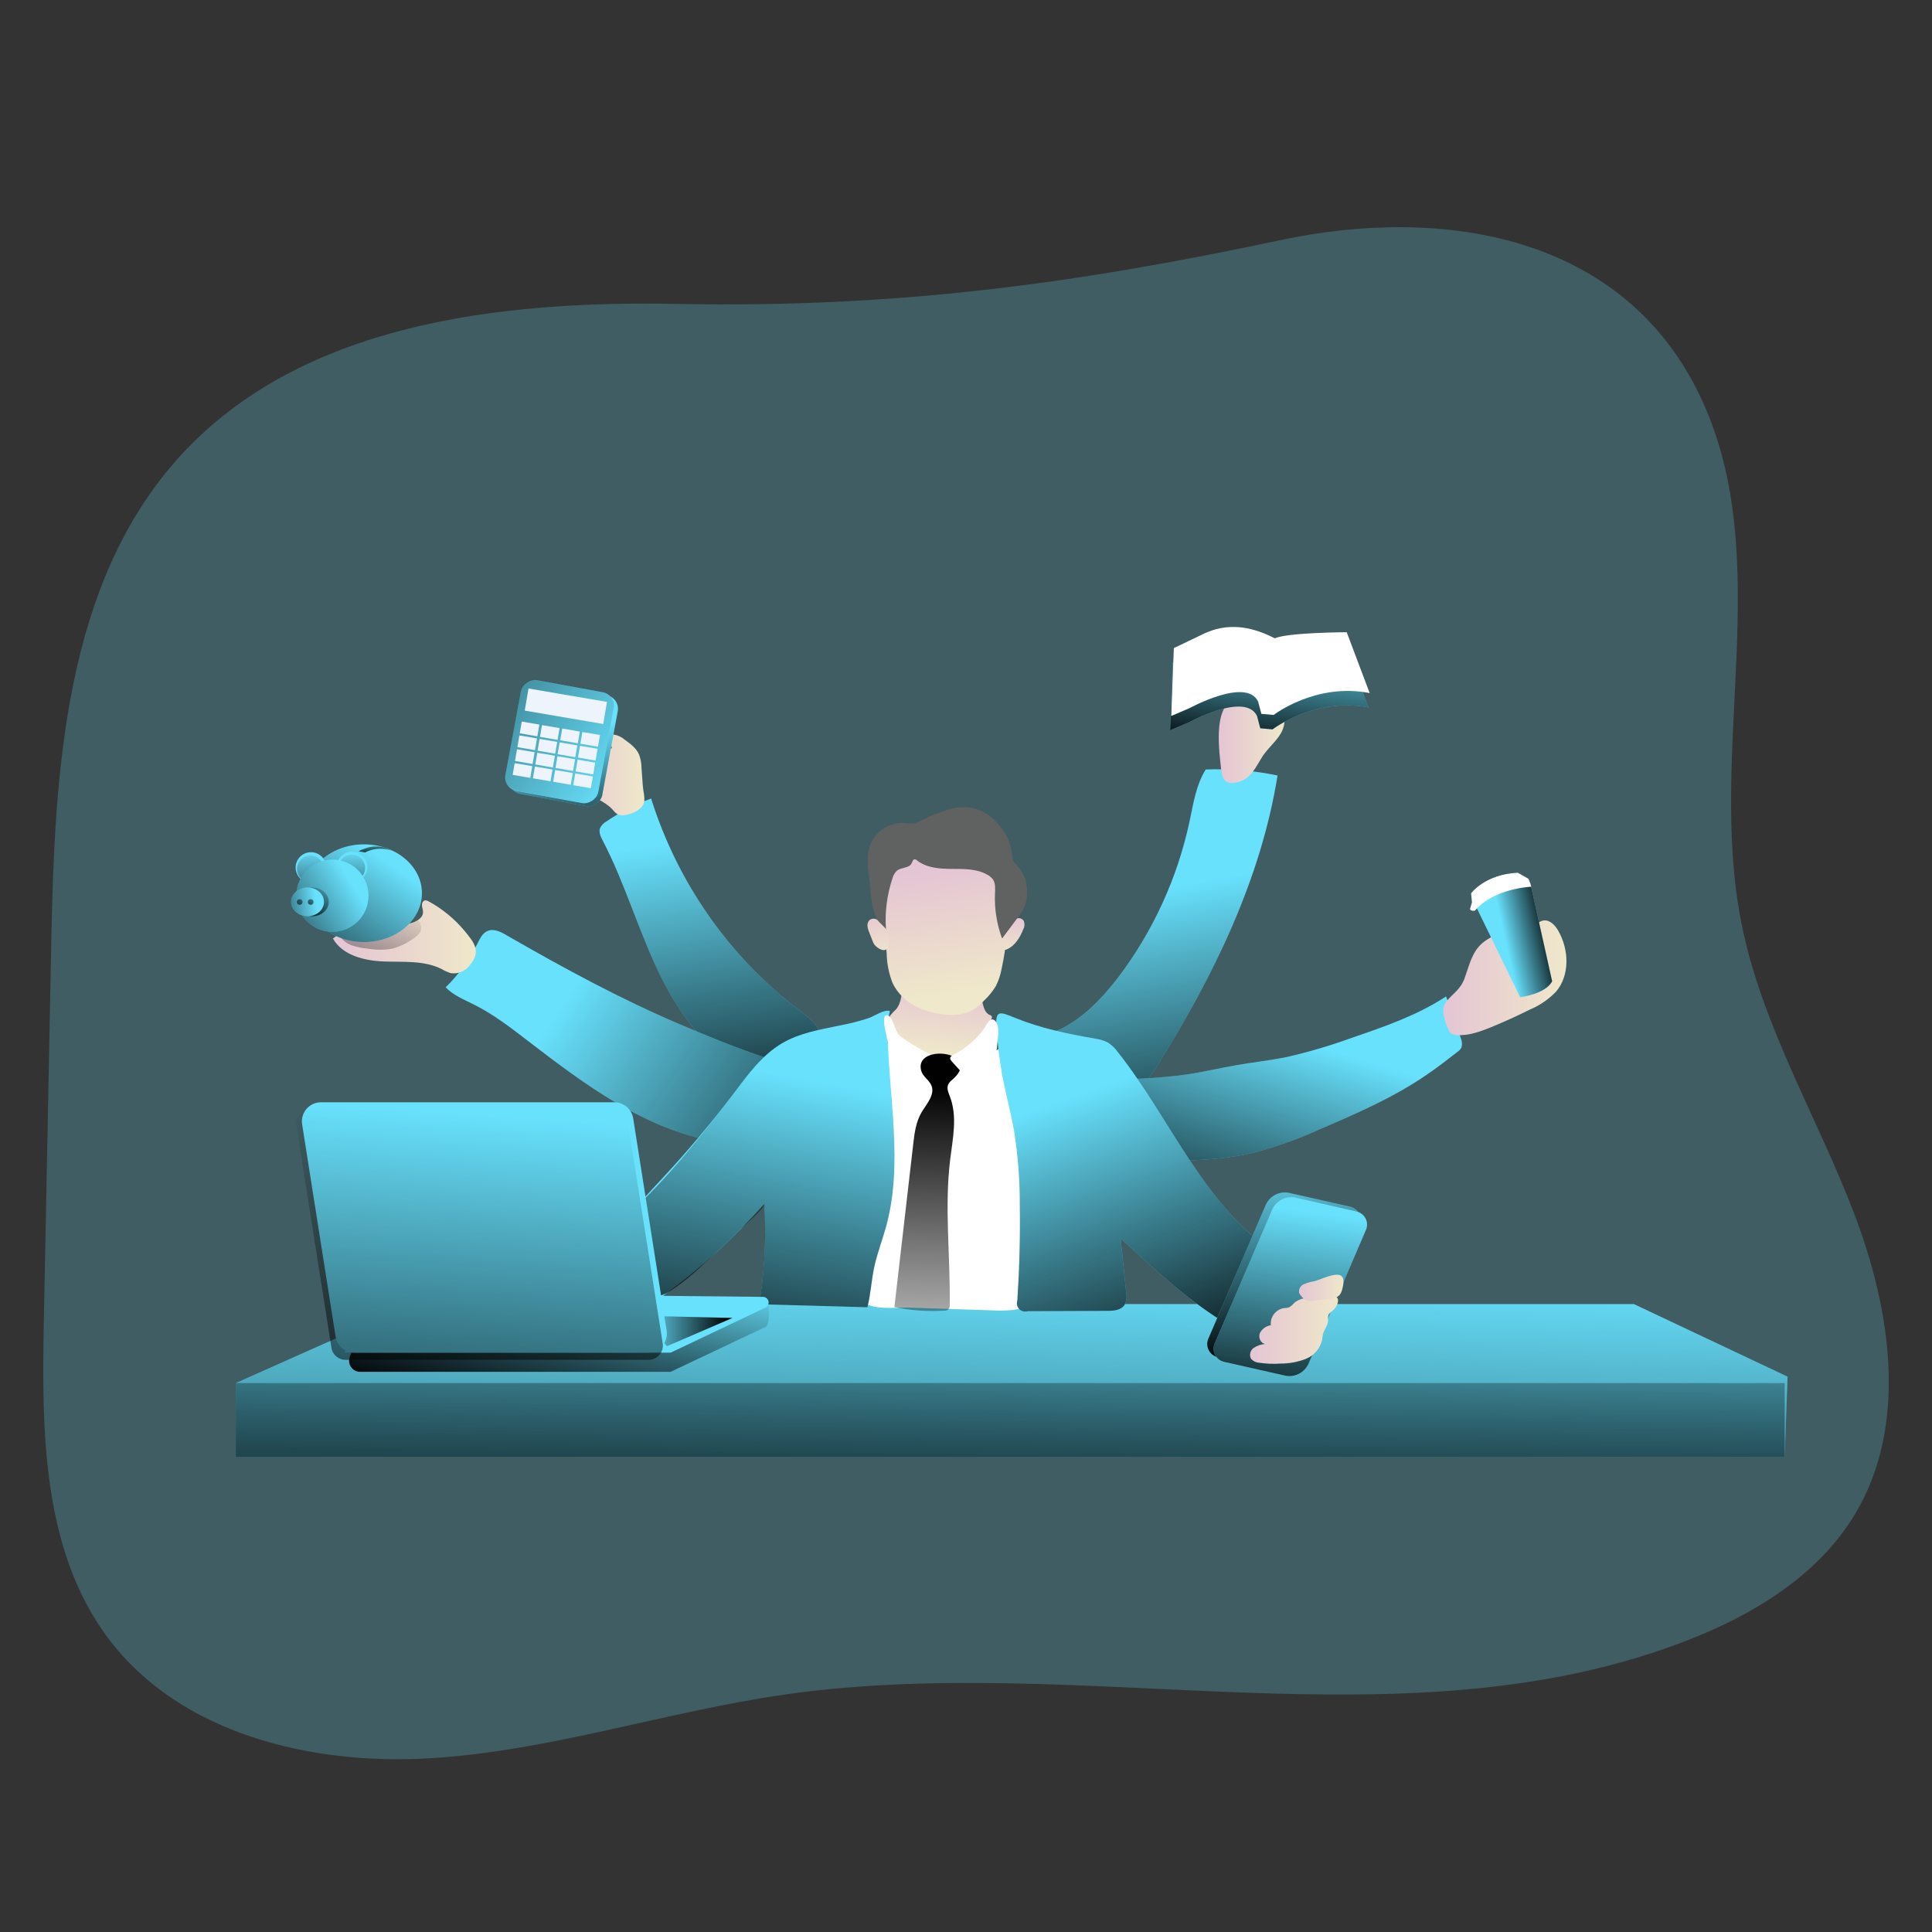 <svg transform="scale(1)" id="_0274_manager" data-name="0274_manager" xmlns="http://www.w3.org/2000/svg" xmlns:xlink="http://www.w3.org/1999/xlink" viewBox="0 0 500 500" class="show_show__wrapper__graphic__5Waiy "><rect x="0" y="0" width="500" height="500" fill="#333333" stroke="none"/><title>React</title><defs><style>
      .cls-1 {
        fill: url(#linear-gradient-38);
      }

      .cls-1, .cls-2, .cls-3, .cls-4, .cls-5, .cls-6, .cls-7, .cls-8, .cls-9, .cls-10, .cls-11, .cls-12, .cls-13, .cls-14, .cls-15, .cls-16, .cls-17, .cls-18, .cls-19, .cls-20, .cls-21, .cls-22, .cls-23, .cls-24, .cls-25, .cls-26, .cls-27, .cls-28, .cls-29, .cls-30, .cls-31, .cls-32, .cls-33, .cls-34, .cls-35, .cls-36, .cls-37, .cls-38, .cls-39, .cls-40, .cls-41, .cls-42, .cls-43 {
        stroke-width: 0px;
      }

      .cls-2 {
        fill: url(#linear-gradient-12);
      }

      .cls-3 {
        fill: #edf4fb;
      }

      .cls-4 {
        fill: url(#linear-gradient-17);
      }

      .cls-5 {
        fill: url(#linear-gradient-19);
      }

      .cls-6 {
        fill: url(#linear-gradient-33);
      }

      .cls-7 {
        fill: url(#linear-gradient);
      }

      .cls-8 {
        fill: url(#linear-gradient-21);
      }

      .cls-9 {
        fill: url(#linear-gradient-6);
      }

      .cls-10 {
        fill: url(#linear-gradient-15);
      }

      .cls-11 {
        fill: url(#linear-gradient-11);
      }

      .cls-12 {
        fill: url(#linear-gradient-5);
      }

      .cls-13 {
        fill: url(#linear-gradient-31);
      }

      .cls-14 {
        fill: url(#linear-gradient-34);
      }

      .cls-15 {
        fill: url(#linear-gradient-13);
      }

      .cls-16 {
        fill: url(#linear-gradient-23);
      }

      .cls-17 {
        fill: #606161;
      }

      .cls-18 {
        fill: url(#linear-gradient-25);
      }

      .cls-19 {
        fill: url(#linear-gradient-16);
      }

      .cls-20 {
        isolation: isolate;
        opacity: .24;
      }

      .cls-20, .cls-42 {
        fill: #68e1fd;
      }

      .cls-21 {
        fill: url(#linear-gradient-22);
      }

      .cls-22 {
        fill: #fff;
      }

      .cls-23 {
        fill: url(#linear-gradient-35);
      }

      .cls-24 {
        fill: url(#linear-gradient-32);
      }

      .cls-25 {
        fill: url(#linear-gradient-20);
      }

      .cls-26 {
        fill: url(#linear-gradient-14);
      }

      .cls-27 {
        fill: url(#linear-gradient-2);
      }

      .cls-28 {
        fill: url(#linear-gradient-7);
      }

      .cls-29 {
        fill: url(#linear-gradient-3);
      }

      .cls-30 {
        fill: url(#linear-gradient-9);
      }

      .cls-31 {
        fill: url(#linear-gradient-27);
      }

      .cls-32 {
        fill: url(#linear-gradient-36);
      }

      .cls-33 {
        fill: url(#linear-gradient-8);
      }

      .cls-34 {
        fill: url(#linear-gradient-24);
      }

      .cls-35 {
        fill: url(#linear-gradient-26);
      }

      .cls-36 {
        fill: url(#linear-gradient-18);
      }

      .cls-37 {
        fill: url(#linear-gradient-30);
      }

      .cls-38 {
        fill: url(#linear-gradient-29);
      }

      .cls-39 {
        fill: url(#linear-gradient-28);
      }

      .cls-40 {
        fill: url(#linear-gradient-10);
      }

      .cls-41 {
        fill: url(#linear-gradient-4);
      }

      .cls-43 {
        fill: url(#linear-gradient-37);
      }
    </style><linearGradient id="linear-gradient" x1="340.61" y1="2791.98" x2="355.53" y2="2706.36" gradientTransform="translate(-42.88 3022.44) scale(1 -1)" gradientUnits="userSpaceOnUse"><stop offset="0" stop-color="#010101" stop-opacity="0"></stop><stop offset=".95" stop-color="#010101"></stop></linearGradient><linearGradient id="linear-gradient-2" x1="358.29" y1="2830.85" x2="375.33" y2="2830.85" gradientTransform="translate(-42.88 3022.44) scale(1 -1)" gradientUnits="userSpaceOnUse"><stop offset="0" stop-color="#e4c5d5"></stop><stop offset=".42" stop-color="#e9d3cf"></stop><stop offset="1" stop-color="#efe8ca"></stop></linearGradient><linearGradient id="linear-gradient-3" x1="373.68" y1="2860.44" x2="369.13" y2="2824.81" xlink:href="#linear-gradient"></linearGradient><linearGradient id="linear-gradient-4" x1="377.54" y1="2753.53" x2="358.2" y2="2689.45" xlink:href="#linear-gradient"></linearGradient><linearGradient id="linear-gradient-5" x1="416.39" y1="2769.39" x2="448.28" y2="2769.39" xlink:href="#linear-gradient-2"></linearGradient><linearGradient id="linear-gradient-6" x1="432.68" y1="2778.02" x2="445.73" y2="2780.92" xlink:href="#linear-gradient"></linearGradient><linearGradient id="linear-gradient-7" x1="222.98" y1="2804.97" x2="236.24" y2="2715.9" xlink:href="#linear-gradient"></linearGradient><linearGradient id="linear-gradient-8" x1="187.63" y1="2821.9" x2="209.66" y2="2821.9" xlink:href="#linear-gradient-2"></linearGradient><linearGradient id="linear-gradient-9" x1="188.12" y1="2832.65" x2="195.48" y2="2797.33" gradientTransform="translate(-2671.04 521.82) rotate(79.52) scale(1 -1)" xlink:href="#linear-gradient"></linearGradient><linearGradient id="linear-gradient-10" x1="204.24" y1="2819.99" x2="114.2" y2="2877.71" gradientTransform="translate(-2672.74 522.16) rotate(79.52) scale(1 -1)" xlink:href="#linear-gradient"></linearGradient><linearGradient id="linear-gradient-11" x1="189.89" y1="2764.5" x2="284.35" y2="2701.11" xlink:href="#linear-gradient"></linearGradient><linearGradient id="linear-gradient-12" x1="129.03" y1="2779.97" x2="166.03" y2="2779.97" xlink:href="#linear-gradient-2"></linearGradient><linearGradient id="linear-gradient-13" x1="144.19" y1="2789.85" x2="128.24" y2="2742" xlink:href="#linear-gradient"></linearGradient><linearGradient id="linear-gradient-14" x1="130.96" y1="2823.8" x2="102.51" y2="2783.19" gradientTransform="translate(-31 3046.71) scale(1 -1)" xlink:href="#linear-gradient"></linearGradient><linearGradient id="linear-gradient-15" x1="111.45" y1="2827.15" x2="110.9" y2="2804.57" gradientTransform="translate(-31 3046.71) scale(1 -1)" xlink:href="#linear-gradient"></linearGradient><linearGradient id="linear-gradient-16" x1="122.15" y1="2826.89" x2="121.6" y2="2804.32" gradientTransform="translate(-31 3046.71) scale(1 -1)" xlink:href="#linear-gradient"></linearGradient><linearGradient id="linear-gradient-17" x1="122.07" y1="2818.13" x2="91.69" y2="2798.67" gradientTransform="translate(-31 3046.71) scale(1 -1)" xlink:href="#linear-gradient"></linearGradient><linearGradient id="linear-gradient-18" x1="114.93" y1="2819.49" x2="107.99" y2="2805.61" gradientTransform="translate(-31 3046.71) scale(1 -1)" xlink:href="#linear-gradient"></linearGradient><linearGradient id="linear-gradient-19" x1="112.86" y1="2813.65" x2="95.6" y2="2811.03" gradientTransform="translate(-31 3046.71) scale(1 -1)" xlink:href="#linear-gradient"></linearGradient><linearGradient id="linear-gradient-20" x1="110.46" y1="2817.51" x2="106.63" y2="2808.97" gradientTransform="translate(-31 3046.71) scale(1 -1)" xlink:href="#linear-gradient"></linearGradient><linearGradient id="linear-gradient-21" x1="113.3" y1="2817.52" x2="109.47" y2="2808.98" gradientTransform="translate(-31 3046.71) scale(1 -1)" xlink:href="#linear-gradient"></linearGradient><linearGradient id="linear-gradient-22" x1="139.88" y1="2805.68" x2="140.14" y2="2800.37" xlink:href="#linear-gradient"></linearGradient><linearGradient id="linear-gradient-23" x1="293.49" y1="2719.37" x2="290.18" y2="2573.54" gradientTransform="translate(-31 3046.71) scale(1 -1)" xlink:href="#linear-gradient"></linearGradient><linearGradient id="linear-gradient-24" x1="292.76" y1="2718.37" x2="291.93" y2="2613.97" gradientTransform="translate(-31 3046.71) scale(1 -1)" xlink:href="#linear-gradient"></linearGradient><linearGradient id="linear-gradient-25" x1="287.19" y1="2768.14" x2="285.32" y2="2749.7" xlink:href="#linear-gradient-2"></linearGradient><linearGradient id="linear-gradient-26" x1="285.49" y1="2797.79" x2="290.88" y2="2765.67" xlink:href="#linear-gradient-2"></linearGradient><linearGradient id="linear-gradient-27" x1="305.75" y1="2785.63" x2="304.5" y2="2774.45" xlink:href="#linear-gradient-2"></linearGradient><linearGradient id="linear-gradient-28" x1="268.72" y1="2788.01" x2="271.83" y2="2773.44" xlink:href="#linear-gradient-2"></linearGradient><linearGradient id="linear-gradient-29" x1="235.39" y1="2745.95" x2="218.51" y2="2653.45" xlink:href="#linear-gradient"></linearGradient><linearGradient id="linear-gradient-30" x1="323.41" y1="2739.57" x2="352.68" y2="2656.72" xlink:href="#linear-gradient"></linearGradient><linearGradient id="linear-gradient-31" x1="281.82" y1="2652.66" x2="283.49" y2="2746.02" xlink:href="#linear-gradient"></linearGradient><linearGradient id="linear-gradient-32" x1="371.01" y1="2721.15" x2="378.06" y2="2669.36" xlink:href="#linear-gradient"></linearGradient><linearGradient id="linear-gradient-33" x1="379.61" y1="2709.12" x2="371.12" y2="2649.25" xlink:href="#linear-gradient"></linearGradient><linearGradient id="linear-gradient-34" x1="366.35" y1="2678.34" x2="389.14" y2="2678.34" xlink:href="#linear-gradient-2"></linearGradient><linearGradient id="linear-gradient-35" x1="379.05" y1="2689.13" x2="390.58" y2="2689.13" xlink:href="#linear-gradient-2"></linearGradient><linearGradient id="linear-gradient-36" x1="193.27" y1="2698.71" x2="181.27" y2="2650.72" xlink:href="#linear-gradient"></linearGradient><linearGradient id="linear-gradient-37" x1="197.09" y1="2702.25" x2="220.57" y2="2702.25" gradientTransform="translate(-31 3046.71) scale(1 -1)" xlink:href="#linear-gradient"></linearGradient><linearGradient id="linear-gradient-38" x1="169.07" y1="2733.8" x2="160.28" y2="2603.1" xlink:href="#linear-gradient"></linearGradient></defs><g id="background"><path class="cls-20" d="m175.28,78.66c-46.2-.92-97.3,5.12-128.5,39.19-30.16,32.92-32.66,81.92-33.52,126.51-.63,32.6-1.27,65.18-1.92,97.73-.55,28.38-.39,59.1,16.61,81.82,18.58,24.85,52.7,33.04,83.67,31.11,30.96-1.93,60.81-12.09,91.53-16.48,77.77-11.14,160.67,14.5,233.83-14.13,17.03-6.66,33.58-16.76,43.02-32.43,13.9-23.01,9.45-52.79-.15-77.93-9.6-25.14-23.93-48.73-29.16-75.12-8.92-44.77,8.9-94.03-10.26-135.46-19.95-43.14-67.46-50.16-108.98-41.34-54.07,11.51-100.25,17.59-156.17,16.52Z"></path></g><g id="hand_6th" data-name="hand 6th"><path class="cls-42" d="m289.3,253.06c9.09-12,15.43-25.84,18.57-40.56.98-4.6,1.68-9.38,4.17-13.36,6.24-.24,12.48.28,18.59,1.56-4.32,26.86-16.52,51.85-30.99,74.88-2.29,3.68-5.28,7.64-9.58,7.87-1.68,0-3.34-.32-4.91-.92-4.15-1.34-8.34-2.71-12.03-5.02-1.84-1.14-6.95-4.52-6.39-7.13.51-2.39,5.73-3.12,7.59-3.99,6.04-2.92,10.9-8.04,14.97-13.33Z"></path><path class="cls-7" d="m289.3,253.06c9.09-12,15.43-25.84,18.57-40.56.98-4.6,1.68-9.38,4.17-13.36,6.24-.24,12.48.28,18.59,1.56-4.32,26.86-16.52,51.85-30.99,74.88-2.29,3.68-5.28,7.64-9.58,7.87-1.68,0-3.34-.32-4.91-.92-4.15-1.34-8.34-2.71-12.03-5.02-1.84-1.14-6.95-4.52-6.39-7.13.51-2.39,5.73-3.12,7.59-3.99,6.04-2.92,10.9-8.04,14.97-13.33Z"></path><path class="cls-27" d="m319.1,181.07c1.4-.55,2.93-.66,4.39-.33,1.92.29,3.81.76,5.64,1.42.73.22,1.41.57,2.01,1.04,1.84,1.57,1.55,4.6.29,6.68-1.25,2.08-3.21,3.68-4.56,5.67-1.9,2.87-2.95,6.01-6.69,6.91-2.83.68-3.87-.59-4.14-3.25-.47-4.62-2.14-15.61,3.06-18.14Z"></path><path class="cls-42" d="m307.65,186.96s14.63-8.01,17.67-1.66l.84,3.18,3.18.28s10.91-8.42,24.85-5.66l-5.94-15.75s-15.29.06-18.6,1.58l-.66-.32c-5.95-2.93-11.85-3.68-17.81-.83l-7.67,3.68-.69,17.54,4.83-2.04Z"></path><path class="cls-29" d="m307.65,186.96s14.63-8.01,17.67-1.66l.84,3.18,3.18.28s10.91-8.42,24.85-5.66l-5.94-15.75s-15.29.06-18.6,1.58l-.66-.32c-5.95-2.93-11.85-3.68-17.81-.83l-7.67,3.68-.69,17.54,4.83-2.04Z"></path><path class="cls-22" d="m307.93,183.23s14.63-8.02,17.67-1.66l.84,3.18,3.18.28s10.91-8.43,24.85-5.66l-5.94-15.75s-15.29.06-18.6,1.58l-.66-.32c-5.95-2.93-11.85-3.68-17.81-.83l-7.67,3.68-.68,17.57,4.82-2.07Z"></path></g><g id="hand_5th" data-name="hand 5th"><path class="cls-42" d="m307.04,278.09c4.36-.65,8.66-1.69,13.01-2.44s8.68-1.22,12.98-2.1c5.71-1.3,11.33-2.96,16.83-4.97,8.42-2.88,16.94-5.81,24.37-10.7,1.44,3.59,2.76,7.24,3.86,10.93.32.73.36,1.56.12,2.32-.26.46-.62.84-1.06,1.13-2.63,2.04-5.27,4.09-8.03,5.96-8.28,5.68-17.59,9.77-26.85,13.73-5.54,2.54-11.28,4.62-17.17,6.22-8.78,2.16-17.93,2.26-26.97,2.36-1.25.09-2.5-.07-3.68-.46-1.16-.56-2.18-1.38-2.97-2.39-2.33-2.49-4.06-5.5-5.03-8.77-.56-2.08-.6-4.25-.13-6.35.73-2.98,1.44-3.24,4.3-3.3,5.49-.04,10.96-.43,16.4-1.17Z"></path><path class="cls-41" d="m307.04,278.09c4.36-.65,8.66-1.69,13.01-2.44s8.68-1.22,12.98-2.1c5.71-1.3,11.33-2.96,16.83-4.97,8.42-2.88,16.94-5.81,24.37-10.7,1.44,3.59,2.76,7.24,3.86,10.93.32.73.36,1.56.12,2.32-.26.46-.62.84-1.06,1.13-2.63,2.04-5.27,4.09-8.03,5.96-8.28,5.68-17.59,9.77-26.85,13.73-5.54,2.54-11.28,4.62-17.17,6.22-8.78,2.16-17.93,2.26-26.97,2.36-1.25.09-2.5-.07-3.68-.46-1.16-.56-2.18-1.38-2.97-2.39-2.33-2.49-4.06-5.5-5.03-8.77-.56-2.08-.6-4.25-.13-6.35.73-2.98,1.44-3.24,4.3-3.3,5.49-.04,10.96-.43,16.4-1.17Z"></path><path class="cls-12" d="m379.03,253.17c1.06-2.86,1.72-6,3.76-8.28,1.66-1.84,4.01-2.84,6.29-3.8,1.5,1.5,1.61,3.88.28,5.52,2.7-.65,5.04-2.32,6.54-4.66.92-1.52,1.84-3.5,3.62-3.73,1.64-.2,2.98,1.28,3.79,2.72,2.76,4.85,3,11.46-.62,15.71-1.9,1.97-4.18,3.54-6.71,4.6-3.31,1.66-6.69,3.19-10.12,4.6-2.83,1.15-5.81,2.24-8.85,2.02-.55,0-1.08-.16-1.53-.49-.28-.28-.5-.61-.64-.98-.98-2.21-2.11-5.26-.55-7.2,1.79-2.14,3.65-3.09,4.75-6.03Z"></path><path class="cls-42" d="m382.02,234.67l11.39,23.41s6.63-.83,8.28-4.14l-5.63-25.27s-12.6,1.66-14.05,6.01Z"></path><path class="cls-9" d="m382.02,234.67l11.39,23.41s6.63-.83,8.28-4.14l-5.63-25.27s-12.6,1.66-14.05,6.01Z"></path><path class="cls-22" d="m380.72,231.2s3.53-4.92,12.07-5.34l2.76,1.56.52,1.24.21.83s-9.54.31-14.61,6.21c0,0-1.4.16-1.19-.62s.46-1.56.46-1.56l-.22-2.33Z"></path></g><g id="hand_4th" data-name="hand 4th"><path class="cls-42" d="m171.91,254.48c-6.22-11.89-9.73-25.04-15.93-36.95-.52-1-1.09-2.16-.69-3.23.35-.71.91-1.3,1.6-1.68,3.61-2.47,7.51-4.47,11.62-5.96,6.91,22.01,20.5,41.31,38.9,55.22,2.49,1.84,5.37,4.36,4.78,7.42-.33,1.24-.98,2.37-1.89,3.28-2.36,2.69-6.44,7.28-10.28,7.25-3.68,0-8.42-3.18-11.32-5.2-7.24-5.08-12.74-12.41-16.79-20.16Z"></path><path class="cls-28" d="m171.91,254.48c-6.22-11.89-9.73-25.04-15.93-36.95-.52-1-1.09-2.16-.69-3.23.35-.71.91-1.3,1.6-1.68,3.61-2.47,7.51-4.47,11.62-5.96,6.91,22.01,20.5,41.31,38.9,55.22,2.49,1.84,5.37,4.36,4.78,7.42-.33,1.24-.98,2.37-1.89,3.28-2.36,2.69-6.44,7.28-10.28,7.25-3.68,0-8.42-3.18-11.32-5.2-7.24-5.08-12.74-12.41-16.79-20.16Z"></path><path class="cls-33" d="m166.02,198.6c-.02-1.14-.24-2.27-.64-3.34-.71-1.62-2.2-2.76-3.63-3.77-.88-.78-1.97-1.27-3.14-1.41-.29-.02-.58.07-.82.24-.46.38-.35,1.11-.09,1.65.34.49.56,1.05.64,1.65-2.45.83-5.13.65-7.44-.51-1.24-.64-2.52-1.56-3.88-1.29-1.11.31-1.95,1.21-2.17,2.34-.2,1.11-.1,2.26.31,3.31.88,2.65,2.55,4.96,4.8,6.61,2.76,2.04,6.39,3.01,8.71,5.58.34.45.76.84,1.23,1.13.47.2.98.27,1.48.2,1.84-.15,4.74-1.31,5.28-3.25.33-1.15-.22-3.14-.3-4.34l-.35-4.8Z"></path><rect class="cls-42" x="131.24" y="180.46" width="29.2" height="24.45" rx="3.59" ry="3.59" transform="translate(-70.15 301.05) rotate(-79.52)"></rect><rect class="cls-30" x="131.24" y="180.46" width="29.2" height="24.45" rx="3.59" ry="3.59" transform="translate(-70.15 301.05) rotate(-79.52)"></rect><rect class="cls-42" x="130.21" y="179.68" width="29.2" height="24.45" rx="3.59" ry="3.59" transform="translate(-70.23 299.4) rotate(-79.52)"></rect><rect class="cls-40" x="130.18" y="179.61" width="29.2" height="24.45" rx="3.59" ry="3.59" transform="translate(-70.18 299.31) rotate(-79.52)"></rect><rect class="cls-3" x="143.55" y="172.47" width="5.8" height="20.61" transform="translate(-58.35 296.41) rotate(-80.32)"></rect><rect class="cls-3" x="135.51" y="186.34" width="3.08" height="4.62" transform="translate(-72.03 291.88) rotate(-80.28)"></rect><rect class="cls-3" x="140.74" y="187.25" width="3.08" height="4.62" transform="translate(-68.58 297.8) rotate(-80.28)"></rect><rect class="cls-3" x="145.99" y="188.14" width="3.08" height="4.62" transform="translate(-65.1 303.71) rotate(-80.28)"></rect><rect class="cls-3" x="151.2" y="189.03" width="3.08" height="4.62" transform="translate(-61.64 309.59) rotate(-80.28)"></rect><rect class="cls-3" x="134.9" y="189.92" width="3.08" height="4.62" transform="translate(-76.07 294.26) rotate(-80.28)"></rect><rect class="cls-3" x="140.13" y="190.83" width="3.08" height="4.62" transform="translate(-72.62 300.17) rotate(-80.28)"></rect><rect class="cls-3" x="145.32" y="191.73" width="3.1" height="4.64" transform="translate(-69.24 305.97) rotate(-80.26)"></rect><rect class="cls-3" x="150.58" y="192.62" width="3.08" height="4.62" transform="translate(-65.69 311.95) rotate(-80.28)"></rect><rect class="cls-3" x="134.28" y="193.51" width="3.08" height="4.62" transform="translate(-80.12 296.62) rotate(-80.28)"></rect><rect class="cls-3" x="139.53" y="194.41" width="3.08" height="4.62" transform="translate(-76.64 302.55) rotate(-80.28)"></rect><rect class="cls-3" x="144.76" y="195.3" width="3.08" height="4.62" transform="translate(-73.18 308.45) rotate(-80.28)"></rect><rect class="cls-3" x="149.97" y="196.2" width="3.08" height="4.62" transform="translate(-69.73 314.33) rotate(-80.28)"></rect><rect class="cls-3" x="133.67" y="197.09" width="3.08" height="4.62" transform="translate(-84.15 299.01) rotate(-80.28)"></rect><rect class="cls-3" x="138.91" y="197.98" width="3.08" height="4.62" transform="translate(-80.67 304.91) rotate(-80.28)"></rect><rect class="cls-3" x="144.15" y="198.88" width="3.08" height="4.62" transform="translate(-77.2 310.82) rotate(-80.28)"></rect><rect class="cls-3" x="149.36" y="199.77" width="3.08" height="4.62" transform="translate(-73.76 316.7) rotate(-80.28)"></rect></g><g id="hand_3rd" data-name="hand 3rd"><path class="cls-42" d="m176.18,265.19c-15.56-6.63-30.47-14.73-45.1-23.16-1.53-.92-3.35-1.79-4.96-1.07-1.27.56-1.91,1.94-2.53,3.18-2.09,4.23-4.88,8.07-8.25,11.38,2.02,2.11,4.82,3.2,7.42,4.51,4.97,2.5,9.42,5.93,13.81,9.31,14.86,11.43,30.58,23.16,49.08,26.15,2.38.53,4.86.5,7.23-.09,2.88-.87,5.15-3.07,7.22-5.26,1.75-1.73,3.29-3.65,4.6-5.73,3.59-6.08-2.06-9.2-6.93-10.81-7.24-2.43-14.48-5.38-21.57-8.41Z"></path><path class="cls-11" d="m176.18,265.19c-15.56-6.63-30.47-14.73-45.1-23.16-1.53-.92-3.35-1.79-4.96-1.07-1.27.56-1.91,1.94-2.53,3.18-2.09,4.23-4.88,8.07-8.25,11.38,2.02,2.11,4.82,3.2,7.42,4.51,4.97,2.5,9.42,5.93,13.81,9.31,14.86,11.43,30.58,23.16,49.08,26.15,2.38.53,4.86.5,7.23-.09,2.88-.87,5.15-3.07,7.22-5.26,1.75-1.73,3.29-3.65,4.6-5.73,3.59-6.08-2.06-9.2-6.93-10.81-7.24-2.43-14.48-5.38-21.57-8.41Z"></path><path class="cls-2" d="m110.96,233.29c-.3-.2-.65-.3-1.01-.26-.55.12-.8.8-.75,1.36s.29,1.11.28,1.68c0,1.51-1.67,2.43-3.12,2.82-3.38.92-6.92.72-10.4.92s-7.13.85-9.8,3.09c2.51,4.39,8.18,5.74,13.24,5.93s10.38-.32,14.9,1.96c.75.45,1.55.8,2.38,1.06,1.83.27,3.66-.47,4.8-1.92,3.08-3.56,1.45-5.76-1.19-8.95-2.59-3.13-5.76-5.74-9.32-7.69Z"></path><path class="cls-15" d="m108.98,240.09c.11,1.23-1.03,2.17-2.06,2.85-1.64,1.18-3.47,2.05-5.41,2.58-2.06.35-4.17.35-6.23,0-1.42-.12-2.82-.4-4.18-.84-1.37-.46-2.53-1.39-3.27-2.62.34.64,10.82-1.47,11.97-1.69,1.99-.36,3.96-.86,5.88-1.49,1.98-.71,3.07-1.41,3.3,1.21Z"></path><ellipse class="cls-42" cx="94.18" cy="231.16" rx="15.02" ry="12.64"></ellipse><ellipse class="cls-26" cx="94.18" cy="231.16" rx="15.02" ry="12.64"></ellipse><circle class="cls-42" cx="80.48" cy="224.52" r="3.97"></circle><circle class="cls-42" cx="91.11" cy="224.38" r="3.97"></circle><circle class="cls-10" cx="80.32" cy="224.88" r="3.46"></circle><circle class="cls-19" cx="91.03" cy="224.66" r="3.46"></circle><circle class="cls-42" cx="86.03" cy="231.81" r="9.35"></circle><circle class="cls-4" cx="86.03" cy="231.81" r="9.35"></circle><ellipse class="cls-36" cx="80.83" cy="233.4" rx="4.26" ry="3.72"></ellipse><ellipse class="cls-42" cx="79.59" cy="233.4" rx="4.26" ry="3.72"></ellipse><ellipse class="cls-5" cx="79.59" cy="233.4" rx="4.26" ry="3.72"></ellipse><circle class="cls-25" cx="77.56" cy="233.43" r=".73"></circle><circle class="cls-8" cx="80.4" cy="233.43" r=".73"></circle><path class="cls-21" d="m94.46,220.61c2.18-1.11,4.72-1.27,7.02-.44,0,0-1.4-.58-2.13-.85-1.43-.38-2.94-.35-4.35.08-2.2.74-2.14.92-2.14.92l1.59.29Z"></path></g><g id="table"><polygon class="cls-42" points="106.87 337.49 422.84 337.49 462.62 356.28 461.87 377.04 61.02 377.04 61.02 357.94 106.87 337.49"></polygon><polygon class="cls-16" points="106.87 337.49 422.84 337.49 462.62 356.28 461.87 377.04 61.02 377.04 61.02 357.94 106.87 337.49"></polygon><rect class="cls-34" x="61.02" y="357.94" width="400.85" height="19.12"></rect></g><g id="character"><path class="cls-22" d="m256.55,339.12c3.55.12,7.32.19,10.4-1.58,1.03-.54,1.88-1.37,2.45-2.39.47-1.14.69-2.37.64-3.61l.34-9.63c.18-5.19.37-10.43-.59-15.54-.87-4.6-2.64-9.03-4.09-13.52-2.22-7.42-3.99-14.96-5.29-22.6-3.37,2.14-6.83,4.32-10.74,5.08-7.32,1.36-14.5-2.32-20.99-5.95l.4,15.86c.13,5.17.26,10.38-.69,15.47-1.64,8.73-13.32,27.38-5.85,35.58,2.76,3.05,9.34,2,12.97,2.12l21.04.7Z"></path><path class="cls-18" d="m231.74,261.37c-.49.44-.94.92-1.34,1.44-.75,1.21-.28,2.82.51,4.01,2.29,2.82,5.34,4.94,8.78,6.11,1.38.31,2.79.46,4.21.43,2.37.05,4.88,0,6.89-1.22,1.31-.92,2.41-2.1,3.23-3.48,1.14-1.59,2.03-3.33,2.65-5.18.05-.14.05-.29,0-.43-.08-.22-.34-.29-.55-.39-1.09-.45-1.49-1.75-1.78-2.89l-1.03-4.24c-.04-.19-.11-.37-.23-.52-.22-.19-.51-.3-.8-.29-3.67-.37-7.36-.51-11.04-.4-1.91.06-3.8.18-5.7.36-1.62.14-1.84.48-2.09,2.1-.25,1.62-.55,3.37-1.7,4.61Z"></path><path class="cls-35" d="m229.47,246.75c.05,2.65.58,5.28,1.56,7.74,1.26,2.54,3.31,4.6,5.83,5.9,2.52,1.28,5.27,2.03,8.09,2.19,2.2.28,4.43-.06,6.44-.98,1.25-.73,2.38-1.65,3.35-2.72,1.16-1.08,2.16-2.32,2.98-3.68.69-1.36,1.18-2.8,1.46-4.3,1.57-7.01,1.99-14.22,1.25-21.36-.08-1.45-.43-2.87-1.03-4.19-.99-1.6-2.33-2.95-3.92-3.95-2.84-2.1-5.87-4.23-9.37-4.75-3.01-.3-6.04.22-8.78,1.5-2.13.81-4.08,2.04-5.72,3.62-2.94,2.98-3.01,6.79-2.9,10.71.1,4.79.39,9.53.75,14.26Z"></path><path class="cls-31" d="m263.21,237.67c.63-.16,1.29.06,1.69.57.33.71.3,1.54-.07,2.23-.86,2.21-2.22,4.43-4.43,5.29-.09.04-.18.06-.28.05-.08-.04-.14-.09-.19-.16-1.02-1.27,0-3.29.36-4.6.36-1.32,1.39-3.01,2.92-3.38Z"></path><path class="cls-39" d="m227.94,238.69c-.37-.36-.81-.64-1.29-.83-.49-.18-1.03-.13-1.48.14-.46.37-.71.94-.68,1.54.05.58.2,1.16.44,1.69l.86,2.22c.12.37.29.71.51,1.03.24.3.52.56.85.77.37.29.8.5,1.25.61.47.11.95-.05,1.27-.4.17-.25.28-.55.3-.86.43-2.19-.34-4.44-2.02-5.91Z"></path><path class="cls-17" d="m229.29,240.52c-.32-4.48.26-8.97,1.69-13.23.19-.75.59-1.43,1.15-1.96,1.15-.92,3.16-.61,3.8-1.91.2-.4.32-1,.77-1.04.25.02.47.13.64.3,2.48,1.96,5.86,2.18,9.02,2.19s6.49-.05,9.2,1.53c.56.29,1.04.71,1.42,1.21.68,1.03.57,2.37.52,3.61-.17,3.97.46,7.94,1.84,11.67l3.86-5.16c.81-.98,1.48-2.07,2.01-3.23.41-1.11.62-2.29.61-3.48.1-2.63-.87-5.2-2.68-7.11-.36-.3-.67-.66-.92-1.07-.19-.49-.29-1.02-.27-1.55-.32-3.14-1.71-6.08-3.93-8.33-3-3.57-7.86-4.96-12.3-3.52-2.66.76-5.23,1.8-7.68,3.09-.53.29-1.11.49-1.7.61-.67.04-1.35,0-2.01-.13-3.98-.33-7.69,1.99-9.15,5.71-1.22,3.37-.29,7.08,0,10.65.12,2,.39,3.98.81,5.94.25,1.04.65,2.03,1.21,2.95.33.46,2.05,1.91,2.08,2.26Z"></path><path class="cls-42" d="m202.5,269.93c-5.32,3.09-9.02,8.28-12.74,13.19-5.57,7.35-11.49,14.43-17.77,21.2s-12.3,13.65-19.72,18.95c-5.01,3.58-10.5,6.49-15.2,10.45,1.05.54,2.27.65,3.45.74,5.39.42,10.78.74,16.18.96,2.75.11,5.51.2,8.26.26,1.98.04,5.53.84,7.12-.66,9.36-6.89,17.98-14.74,25.71-23.42.51,8.1.17,16.23-1.04,24.26-.12.45-.07.93.17,1.33.36.32.83.47,1.31.41l26.26.73c.85-3.41,1.03-6.93,1.76-10.36.76-3.6,2.12-7.04,3.09-10.58,4.45-16.27.67-33.49.35-50.37,0-1.81.21-3.61.61-5.37-1.53-.47-4.02,1.34-5.52,1.84-2.46.81-4.98,1.45-7.53,1.92-5.03,1.05-10.23,1.9-14.73,4.51Z"></path><path class="cls-38" d="m202.5,269.93c-5.32,3.09-9.02,8.28-12.74,13.19-8.72,11.51-18.37,23.64-29.35,33.05-7.37,6.32-15.02,12.33-22.9,18,6.08.71,12.19,1.14,18.3,1.31,3.06.08,6.12.09,9.18.04,2.58-.05,5.49.34,7.7-.96,4.74-2.78,9.1-7.15,13.13-10.85,2.09-1.92,4.14-3.89,6.13-5.91.94-.95,5.91-4.98,5.83-6.21.51,8.1.17,16.23-1.04,24.26-.12.45-.07.93.17,1.33.36.32.83.47,1.31.41l26.26.73c.85-3.41,1.03-6.93,1.76-10.36.76-3.6,2.12-7.04,3.09-10.58,4.45-16.27.67-33.49.35-50.37,0-1.81.21-3.61.61-5.37-1.53-.47-4.02,1.34-5.52,1.84-2.46.81-4.98,1.45-7.53,1.92-5.03,1.05-10.23,1.9-14.73,4.51Z"></path><path class="cls-42" d="m283.24,268.77c1.2.14,2.36.47,3.44,1,1.06.69,1.98,1.58,2.71,2.62,7.03,8.92,12.55,18.91,18.85,28.36s13.57,18.54,23.12,24.67c.69.45,1.47,1,1.5,1.84-.06.6-.32,1.16-.75,1.58l-11.51,13.99c-.37.7-1.24.97-1.94.59-.14-.07-.26-.17-.37-.28-10.38-6.19-19.33-14.44-28.26-22.63l1.42,13.95c.23,1.09.09,2.23-.4,3.23-.92,1.4-2.83,1.56-4.48,1.56l-20.59.09c-1.14.36-2.35-.27-2.71-1.41-.14-.44-.13-.91.02-1.35.53-8.12.75-16.26.64-24.42.03-6.49-.46-12.98-1.47-19.39-.87-4.98-2.24-9.86-3.14-14.83-.68-3.86-1.15-7.75-1.42-11.66-.38-5.03.71-4.53,4.83-2.85,6.59,2.69,13.57,4.12,20.52,5.33Z"></path><path class="cls-37" d="m283.24,268.77c1.2.14,2.36.47,3.44,1,1.06.69,1.98,1.58,2.71,2.62,7.03,8.92,12.55,18.91,18.85,28.36s13.57,18.54,23.12,24.67c.69.45,1.47,1,1.5,1.84-.06.6-.32,1.16-.75,1.58l-11.51,13.99c-.37.7-1.24.97-1.94.59-.14-.07-.26-.17-.37-.28-10.38-6.19-19.33-14.44-28.26-22.63l1.42,13.95c.23,1.09.09,2.23-.4,3.23-.92,1.4-2.83,1.56-4.48,1.56l-20.59.09c-1.14.36-2.35-.27-2.71-1.41-.14-.44-.13-.91.02-1.35.53-8.12.75-16.26.64-24.42.03-6.49-.46-12.98-1.47-19.39-.87-4.98-2.24-9.86-3.14-14.83-.68-3.86-1.15-7.75-1.42-11.66-.38-5.03.71-4.53,4.83-2.85,6.59,2.69,13.57,4.12,20.52,5.33Z"></path><path class="cls-22" d="m239.88,275.18c-2.27,2.48-3.92,5.47-4.82,8.71-2.74-5.3-4.72-10.96-5.87-16.82-.19-.92-1.16-5.36.85-4.14.92.56,1.74,3.73,2.43,4.71.58.83,5.76,4.11,8.21,5.15.51.23-.42,1.99-.79,2.39Z"></path><path class="cls-13" d="m246.41,273.27c-3.37-1.4-9.2-.41-7.99,3.87.42,1.49,2.04,2.35,2.63,3.78.99,2.41-1.28,4.79-2.6,7.04-1.43,2.45-1.79,5.36-2.11,8.17l-4.87,42.15c4.24.87,8.57,1.18,12.89.92.38.02.75-.09,1.06-.31.29-.35.42-.8.37-1.25.17-12.54-1.41-25.13.12-37.57.67-5.44,1.9-11.13-.06-16.24-.37-.98-.87-2.03-.51-3.01s1.23-1.39,1.84-2.08c2.54-2.65,1.42-4.57-.77-5.49Z"></path><path class="cls-22" d="m246.82,272.93c-.45.22-.98.56-.92,1.06.05.22.17.43.33.59,1.93,2.19,3.9,4.34,5.9,6.44.17.23.42.39.7.44.25,0,.49-.1.68-.26,1.7-1.32,2.93-3.14,3.53-5.21.58-2.05.95-4.16,1.1-6.29.14-1.42.62-4.28-.52-5.44-1.4-1.43-2.29,1.05-3.02,2.04-2.03,2.79-4.69,5.06-7.77,6.62Z"></path><path class="cls-42" d="m331.02,354.79l-15.77-3.53c-1.9-.37-3.13-2.21-2.76-4.11.06-.31.17-.62.31-.9l14.79-34.45c1.03-2.27,3.47-3.55,5.93-3.1l15.77,3.56c1.89.36,3.13,2.19,2.76,4.09-.06.32-.17.63-.32.92l-14.79,34.45c-1.04,2.26-3.48,3.53-5.93,3.07Z"></path><path class="cls-24" d="m331.02,354.79l-15.77-3.53c-1.9-.37-3.13-2.21-2.76-4.11.06-.31.17-.62.31-.9l14.79-34.45c1.03-2.27,3.47-3.55,5.93-3.1l15.77,3.56c1.89.36,3.13,2.19,2.76,4.09-.06.32-.17.63-.32.92l-14.79,34.45c-1.04,2.26-3.48,3.53-5.93,3.07Z"></path><path class="cls-42" d="m332.68,356.03l-15.77-3.56c-1.9-.37-3.13-2.21-2.76-4.11.06-.31.17-.62.31-.9l14.79-34.45c1.03-2.27,3.47-3.55,5.93-3.1l15.79,3.61c1.89.36,3.13,2.19,2.76,4.09-.06.32-.17.63-.32.92l-14.79,34.45c-1.05,2.26-3.5,3.52-5.95,3.06Z"></path><path class="cls-6" d="m332.68,356.03l-15.77-3.56c-1.9-.37-3.13-2.21-2.76-4.11.06-.31.17-.62.31-.9l14.79-34.45c1.03-2.27,3.47-3.55,5.93-3.1l15.79,3.61c1.89.36,3.13,2.19,2.76,4.09-.06.32-.17.63-.32.92l-14.79,34.45c-1.05,2.26-3.5,3.52-5.95,3.06Z"></path><path class="cls-14" d="m344.8,339.29c-.41.25-.75.6-1,1.01-.11.49-.15,1-.09,1.5-.06,1.17-.92,2.14-1.26,3.26-.18.62-.2,1.26-.33,1.9-.58,2.17-2.16,3.94-4.25,4.75-2.07.79-4.27,1.19-6.49,1.18-1.86.13-3.73.05-5.58-.23-.81-.06-1.57-.45-2.08-1.08-.45-.98-.14-2.14.75-2.76.89-.58,1.91-.92,2.97-1.01-1.21-.14-1.84-1.7-1.38-2.82.56-1.09,1.61-1.84,2.83-2.02-.23-2.15,1.27-4.1,3.41-4.43.44,0,.88-.07,1.31-.2.52-.32.98-.72,1.37-1.2.92-.71,2.03-1.13,3.19-1.21,2.09-.32,4.98-.97,7.08-.51,1.98.4.69,2.95-.43,3.87Z"></path><path class="cls-23" d="m340.02,331.6c-.92.15-1.82.41-2.67.79-.87.41-1.33,1.36-1.11,2.29.15.32.36.61.63.86.66.93,1.82,1.37,2.93,1.11,1.49-.13,2.98-.29,4.46-.5.87-.03,1.7-.36,2.36-.92.42-.53.7-1.17.81-1.84,1.58-6.07-4.43-2.57-7.4-1.79Z"></path></g><g id="laptop"><path class="cls-32" d="m173.56,355.03h-80.39c-1.58-.01-2.84-1.3-2.83-2.88,0-.31.05-.61.15-.9l3.96-11.68,103.09-3.94c1.55,0,2.01,7.09.61,7.76l-24.58,11.63Z"></path><path class="cls-42" d="m173.56,350.06h-84.38l5.25-15.47,103.09,1.04c.81.04,1.43.72,1.4,1.53-.02.52-.32.99-.79,1.23l-24.56,11.67Z"></path><polygon class="cls-43" points="172.59 348.4 189.57 341.08 166.09 340.53 172.59 348.4"></polygon><path class="cls-42" d="m167.65,350.06h-75.93c-2.43,0-4.49-1.76-4.87-4.16l-8.66-54.93c-.42-2.69,1.42-5.22,4.11-5.64.25-.04.51-.06.77-.06h75.93c2.43,0,4.49,1.77,4.87,4.17l8.65,54.92c.42,2.69-1.42,5.22-4.11,5.64-.25.04-.5.06-.76.06Z"></path><path class="cls-1" d="m167.8,351.92h-78.35c-1.84.02-3.41-1.32-3.68-3.14l-9.04-57.35c-.34-2,1.01-3.91,3.01-4.25.22-.04.44-.05.67-.05h78.37c1.84-.02,3.41,1.32,3.68,3.14l9.04,57.34c.35,2-1,3.91-3,4.25-.23.04-.46.06-.7.05Z"></path></g></svg>